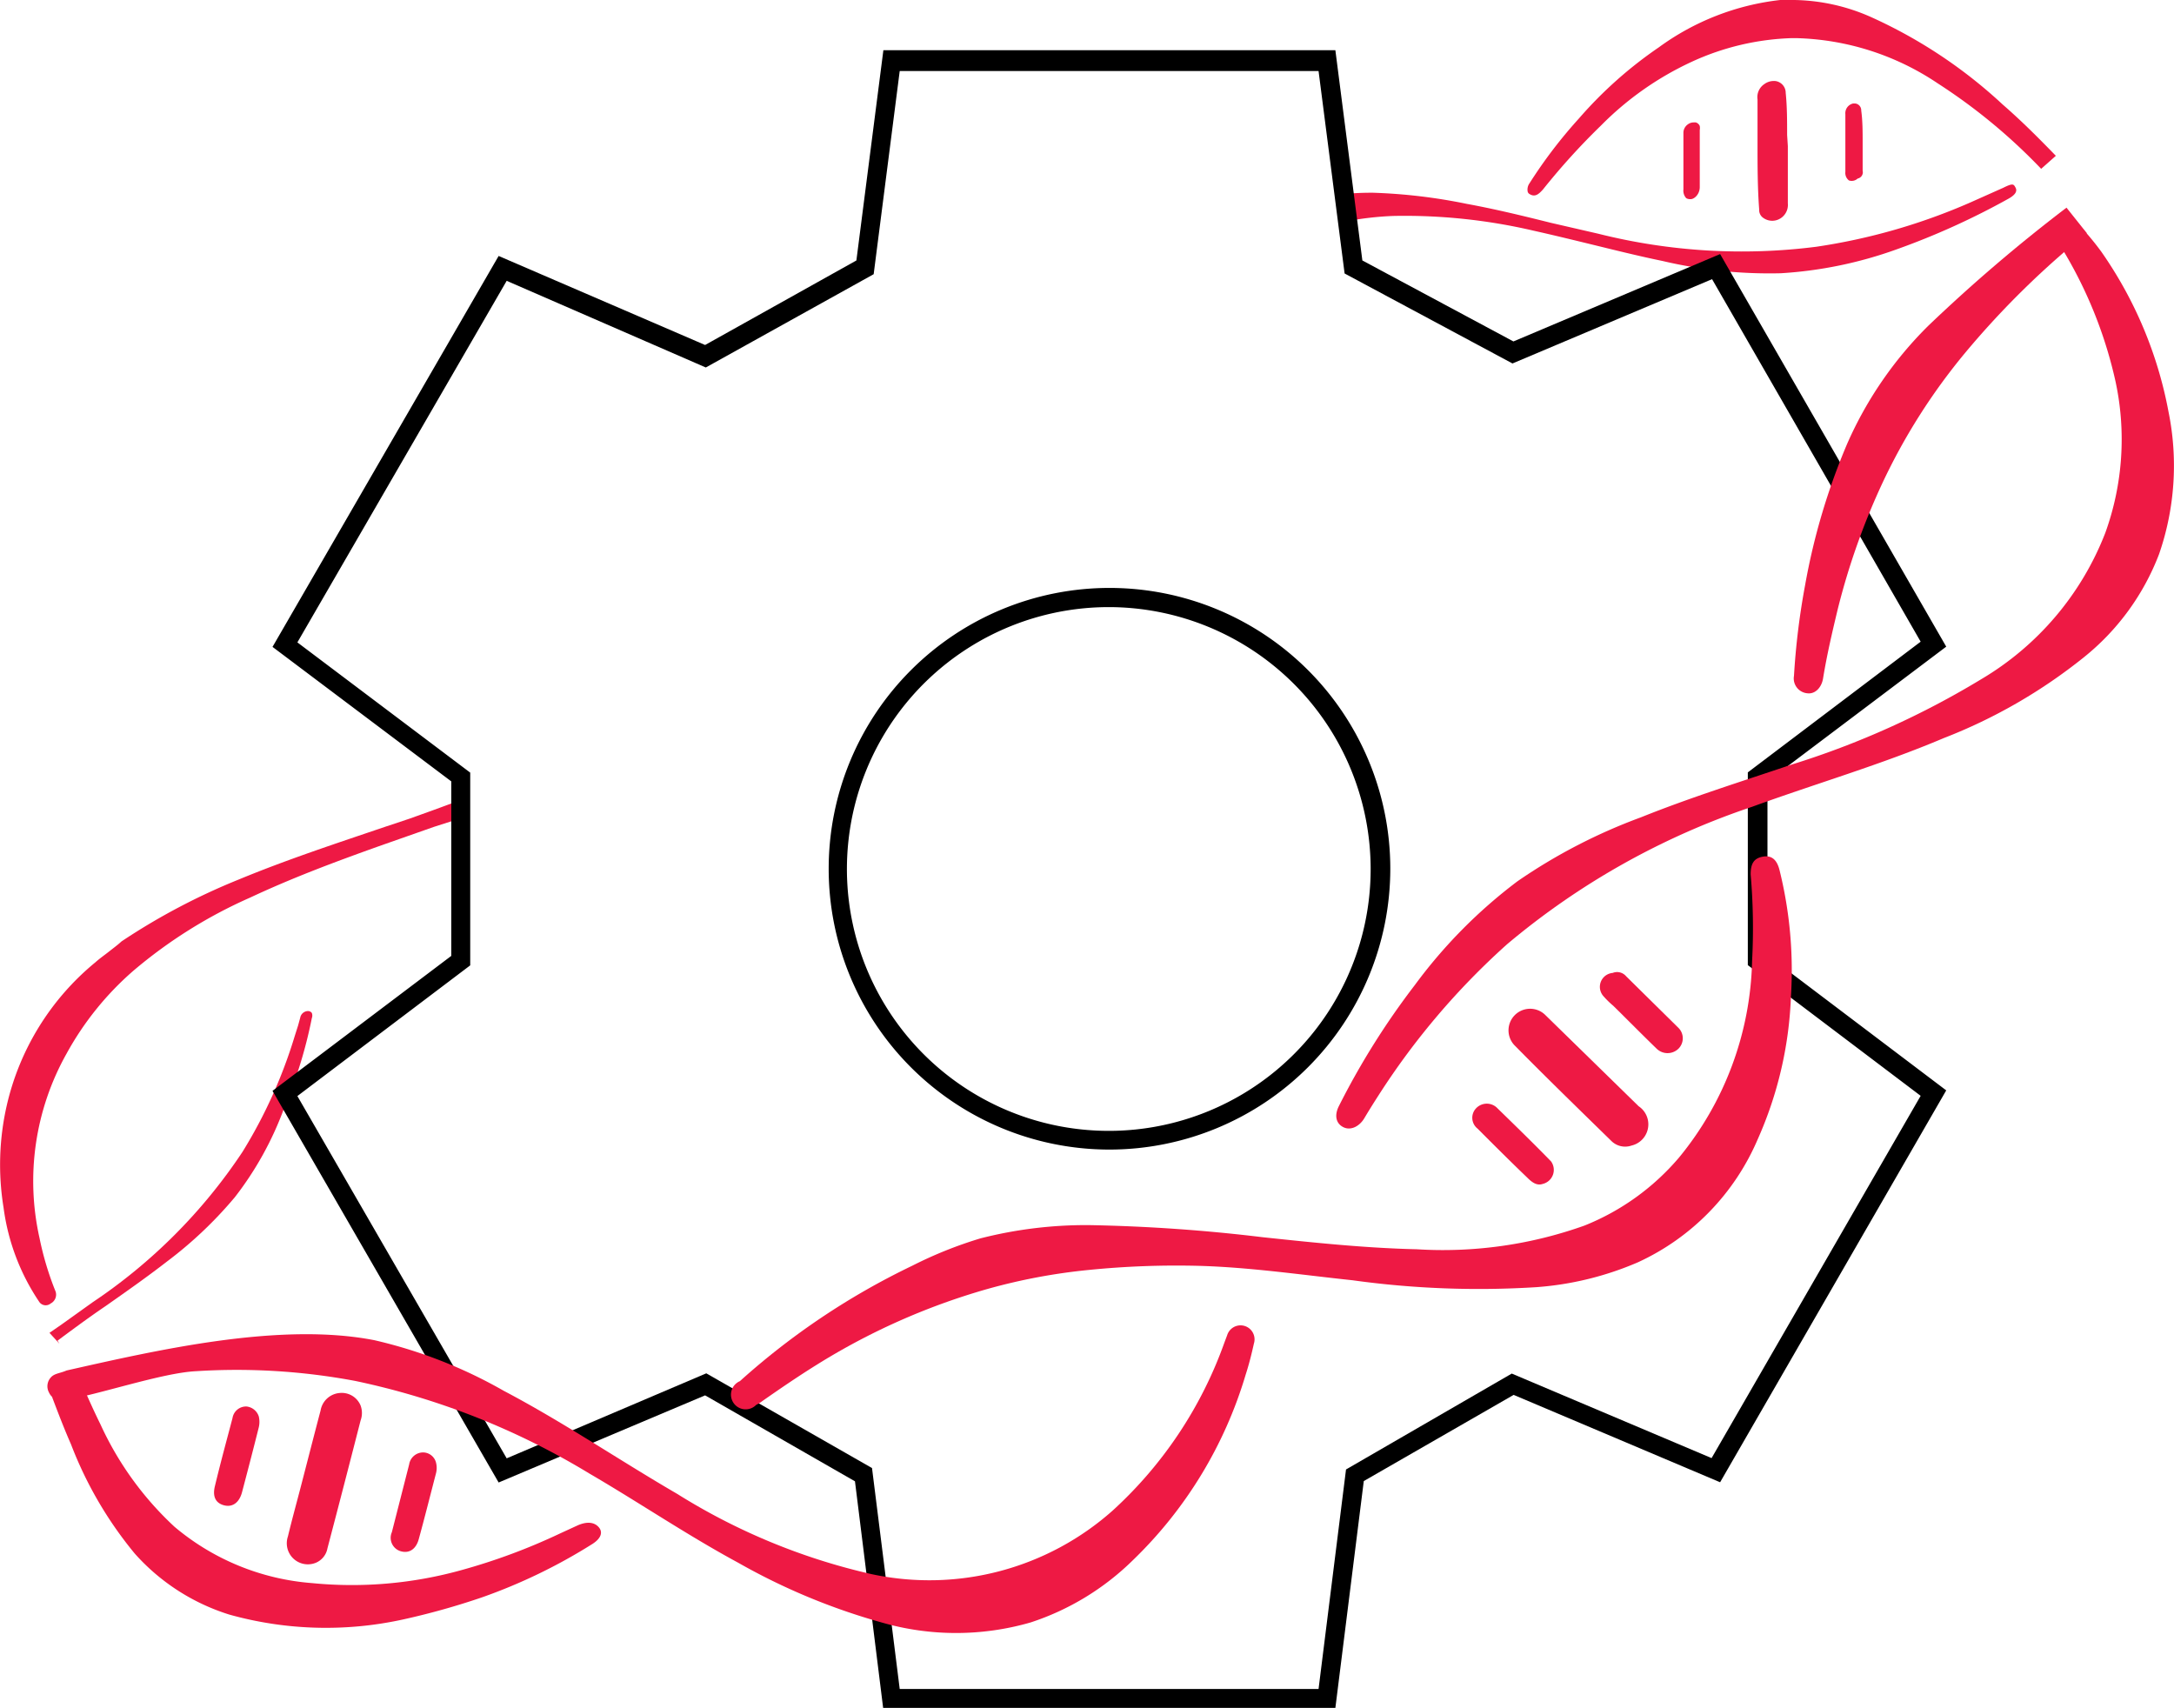 <svg xmlns="http://www.w3.org/2000/svg" viewBox="0 0 91.82 72.13"><defs><style>.cls-1{fill:#ee1944}</style></defs><g id="Слой_2" data-name="Слой 2"><g id="Layer_1" data-name="Layer 1"><path class="cls-1" d="M19.31,33.84c-.66.25-1.33.49-2,.73l-1.05.35c-2,.68-4.14,1.38-6.19,2.23a27.4,27.4,0,0,0-4.94,2.61c-.15.14-.34.28-.53.43s-.38.28-.57.45A11,11,0,0,0,.28,46.71,11.27,11.27,0,0,0,.15,51a9.27,9.27,0,0,0,1.52,4,.33.33,0,0,0,.47.05.42.42,0,0,0,.21-.5,12.86,12.86,0,0,1-.68-2.26A11,11,0,0,1,2.81,44.5,12.75,12.75,0,0,1,5.63,41a20.19,20.19,0,0,1,4.93-3.09c1.73-.81,3.47-1.47,5.55-2.21l2.22-.78,1-.32Z"/><path class="cls-1" d="M56.8,9.36a13.23,13.23,0,0,1,2.05-.24,23.93,23.93,0,0,1,5.91.62c.85.19,1.71.4,2.53.6s1.94.48,2.92.68a19.7,19.7,0,0,0,5,.52,17.48,17.48,0,0,0,4.87-1,31.35,31.35,0,0,0,4.77-2.16c.26-.15.36-.3.28-.45s-.1-.21-.52,0l-1.39.62a25.46,25.46,0,0,1-6.5,1.87,24.88,24.88,0,0,1-9.22-.55l-2-.46c-1.16-.29-2.35-.58-3.55-.8A23.27,23.27,0,0,0,58,8.14a13,13,0,0,0-1.52.08Z"/><path class="cls-1" d="M2.43,56.62c.66-.49,1.35-1,2-1.44.87-.61,1.77-1.24,2.62-1.9a17.28,17.28,0,0,0,2.87-2.72A13.92,13.92,0,0,0,12,46.8,19.46,19.46,0,0,0,13.17,43a.31.31,0,0,0,0-.22.2.2,0,0,0-.15-.08.34.34,0,0,0-.34.28l-.09.33-.14.44a20.73,20.73,0,0,1-2.21,4.9A22.82,22.82,0,0,1,3.91,55l-1.3.93-.52.36.42.46h0Z"/><path d="M56.4,72.13H37.3l-1.19-9.57-6.33-3.63-8.72,3.68L11.51,46.07l7.55-5.7V33l-7.55-5.68,9.55-16.51,8.72,3.76L36.17,11l1.14-8.88H56.4L57.54,11l6.38,3.42,8.73-3.69L82.2,27.31,74.65,33v7.34l7.55,5.71L72.65,62.6l-8.72-3.69L57.6,62.55ZM38,71.33H55.69l1.16-9.27,7-4.05,8.44,3.57,8.83-15.3-7.3-5.52V32.62l7.3-5.52L72.31,11.79l-8.43,3.56-7.09-3.8L55.69,3H38l-1.1,8.58-7.09,3.94L21.4,11.86,12.56,27.13l7.3,5.5v8.14l-7.3,5.52,8.84,15.3L29.83,58l7,4Zm8.83-22.78A11.86,11.86,0,1,1,58.72,36.69,11.87,11.87,0,0,1,46.85,48.55Zm0-22.91a11.06,11.06,0,1,0,11.06,11A11.07,11.07,0,0,0,46.85,25.64Z"/><path class="cls-1" d="M41.41,52.3A18,18,0,0,1,46,51.74a71.41,71.41,0,0,1,7.32.51c2.17.23,4.34.46,6.52.51a17.77,17.77,0,0,0,7.08-1,10.22,10.22,0,0,0,4-2.88A13.54,13.54,0,0,0,74,40.59a26.31,26.31,0,0,0-.06-3.66c0-.45.13-.68.51-.75s.6.13.71.57a17.58,17.58,0,0,1,.48,5.36,16.25,16.25,0,0,1-1.4,6,10.07,10.07,0,0,1-5.06,5.2,13.24,13.24,0,0,1-4.28,1.05,38.8,38.8,0,0,1-7.77-.29c-2.17-.23-4.33-.55-6.51-.61a37.16,37.16,0,0,0-4.6.17,24.83,24.83,0,0,0-4.36.82,28.16,28.16,0,0,0-7.2,3.21c-.77.48-1.53,1-2.26,1.51a1.4,1.4,0,0,1-.26.16.62.62,0,1,1-.69-1,30.73,30.73,0,0,1,7.27-4.87A17.52,17.52,0,0,1,41.41,52.3Z"/><path class="cls-1" d="M3.49,58.51c.24.56.49,1.11.76,1.66a13.6,13.6,0,0,0,3.12,4.31,10.22,10.22,0,0,0,5.82,2.38,17.24,17.24,0,0,0,6.3-.55,25.68,25.68,0,0,0,4.17-1.55l.74-.34c.39-.17.7-.14.89.08s.08.48-.26.7a23.18,23.18,0,0,1-4.67,2.26A30.87,30.87,0,0,1,17,68.4a15.18,15.18,0,0,1-7.31-.21,8.89,8.89,0,0,1-4-2.58A16.49,16.49,0,0,1,3,61c-.29-.66-.55-1.34-.8-2Z"/><path class="cls-1" d="M88.14,9.85l-.54.44A36.5,36.5,0,0,0,83,14.9a25.65,25.65,0,0,0-3.49,5.49,29.36,29.36,0,0,0-1.89,5.33c-.24,1-.46,1.94-.62,2.92-.06.4-.34.68-.66.64a.63.63,0,0,1-.57-.74,30.58,30.58,0,0,1,.47-3.83,27.48,27.48,0,0,1,1.79-6,16.15,16.15,0,0,1,3.4-4.94,68.08,68.08,0,0,1,5.85-5"/><path class="cls-1" d="M65.17,8A28.75,28.75,0,0,1,67.62,5.3a13.12,13.12,0,0,1,3.83-2.69,10.89,10.89,0,0,1,4.24-1h.15a11.2,11.2,0,0,1,6,1.91,24.07,24.07,0,0,1,4.37,3.61l.62-.55c-.66-.68-1.42-1.45-2.25-2.17A20.56,20.56,0,0,0,79,.71,8.25,8.25,0,0,0,75.78,0l-.59,0a10.71,10.71,0,0,0-5.13,2,17.66,17.66,0,0,0-3.37,3A20.21,20.21,0,0,0,64.6,7.74a.46.46,0,0,0-.08.34.16.16,0,0,0,.09.12C64.84,8.34,65,8.19,65.17,8Z"/><path class="cls-1" d="M2.81,57.88c3.82-.86,9-2.06,13-1.28a20.08,20.08,0,0,1,5.47,2.14c2.51,1.32,4.86,2.92,7.32,4.35a26.51,26.51,0,0,0,8.21,3.39A11.65,11.65,0,0,0,47,63.79a17.57,17.57,0,0,0,4.71-7.08l.12-.32a.59.59,0,1,1,1.13.35c-.1.45-.21.89-.35,1.32a18,18,0,0,1-4.77,7.84,11.06,11.06,0,0,1-4.31,2.62,11.34,11.34,0,0,1-6.3,0A26.93,26.93,0,0,1,31.18,66C29,64.82,27,63.46,24.89,62.23A31.5,31.5,0,0,0,15,58.32a27.1,27.1,0,0,0-6.73-.41c-1.42.07-4.14,1-5.54,1.22a.57.57,0,0,1-.66-.32.55.55,0,0,1,.08-.64C2.3,58,2.54,58,2.81,57.88Z"/><path class="cls-1" d="M91.59,17.4a11.41,11.41,0,0,1-.4,6A10.29,10.29,0,0,1,88,27.77a22.34,22.34,0,0,1-5.9,3.4c-2.64,1.12-5.4,1.92-8.09,2.9a31.68,31.68,0,0,0-10.36,5.81,31,31,0,0,0-5.44,6.4c-.2.31-.4.63-.59.95s-.55.53-.87.38-.4-.49-.21-.88a32.06,32.06,0,0,1,3.21-5.12,21.24,21.24,0,0,1,4.34-4.39,23.41,23.41,0,0,1,5.21-2.7c2.09-.84,4.24-1.51,6.37-2.23a36.07,36.07,0,0,0,8-3.6,12.38,12.38,0,0,0,5.25-6.19,11.61,11.61,0,0,0,.43-6.39,18.49,18.49,0,0,0-2.09-5.33c-.1-.17-.2-.33-.29-.51a.51.51,0,0,1,.17-.74.56.56,0,0,1,.79.1,11.71,11.71,0,0,1,.82,1A17.32,17.32,0,0,1,91.59,17.4Z"/><path class="cls-1" d="M75.48,5.7c0-.6,0-1.19-.06-1.78a.5.5,0,0,0-.28-.45.46.46,0,0,0-.23-.05.67.67,0,0,0-.39.13h0a.66.66,0,0,0-.29.65l0,1.87c0,.93,0,1.85.07,2.78a.4.4,0,0,0,.12.31.65.65,0,0,0,.69.11.67.67,0,0,0,.4-.68l0-1.15,0-1.27Z"/><path class="cls-1" d="M68.91,48.38a.83.83,0,0,1-.87-.21c-1.35-1.32-2.71-2.64-4.05-4a.91.91,0,1,1,1.27-1.31l3.95,3.86A.92.92,0,0,1,68.91,48.38Z"/><path class="cls-1" d="M13.34,66a.89.89,0,0,1-1.18-1.11c.18-.75.39-1.5.58-2.24.26-1,.53-2.06.8-3.08a.89.89,0,0,1,.81-.74.86.86,0,0,1,.88.53.91.91,0,0,1,0,.63q-.69,2.7-1.4,5.4A.82.82,0,0,1,13.34,66Z"/><path class="cls-1" d="M65.16,50c-.26.09-.47-.08-.66-.27-.71-.68-1.41-1.38-2.1-2.07a.58.58,0,0,1-.06-.85.62.62,0,0,1,.91,0c.76.74,1.52,1.48,2.26,2.24A.61.61,0,0,1,65.16,50Z"/><path class="cls-1" d="M68.11,41.09a.5.5,0,0,1,.57.14l2.21,2.18a.62.62,0,0,1,0,.88.66.66,0,0,1-.92,0c-.62-.6-1.22-1.21-1.83-1.81a3.87,3.87,0,0,1-.41-.4A.59.59,0,0,1,68.11,41.09Z"/><path class="cls-1" d="M78.67,7.21c0-.28,0-.57,0-.85V6c0-.44,0-.89-.06-1.33a.29.29,0,0,0-.11-.24.27.27,0,0,0-.17-.06h-.06a.42.42,0,0,0-.33.45l0,.9c0,.52,0,1,0,1.54a.4.4,0,0,0,.15.36.37.37,0,0,0,.37-.08h0A.27.27,0,0,0,78.67,7.21Z"/><path class="cls-1" d="M71.1,5.59l0,1.23c0,.4,0,.79,0,1.18a.47.47,0,0,0,.11.36s.06.06.21.05.37-.21.37-.51c0-.56,0-1.12,0-1.68l0-.73a.47.47,0,0,0,0-.17l0,0a.26.26,0,0,0-.17-.15h-.09a.41.41,0,0,0-.24.08A.44.44,0,0,0,71.1,5.59Z"/><path class="cls-1" d="M18.41,61.75a.91.91,0,0,1,0,.49c-.24.92-.47,1.84-.72,2.75-.11.42-.39.62-.74.53a.59.59,0,0,1-.4-.81l.73-2.86a.6.6,0,0,1,.59-.51A.57.57,0,0,1,18.41,61.75Z"/><path class="cls-1" d="M10.93,59.82a1,1,0,0,1,0,.46c-.23.92-.47,1.84-.71,2.75-.12.44-.41.64-.77.54s-.48-.39-.37-.82c.24-1,.49-1.91.74-2.86a.58.58,0,0,1,.59-.49A.61.61,0,0,1,10.93,59.82Z"/></g></g></svg>